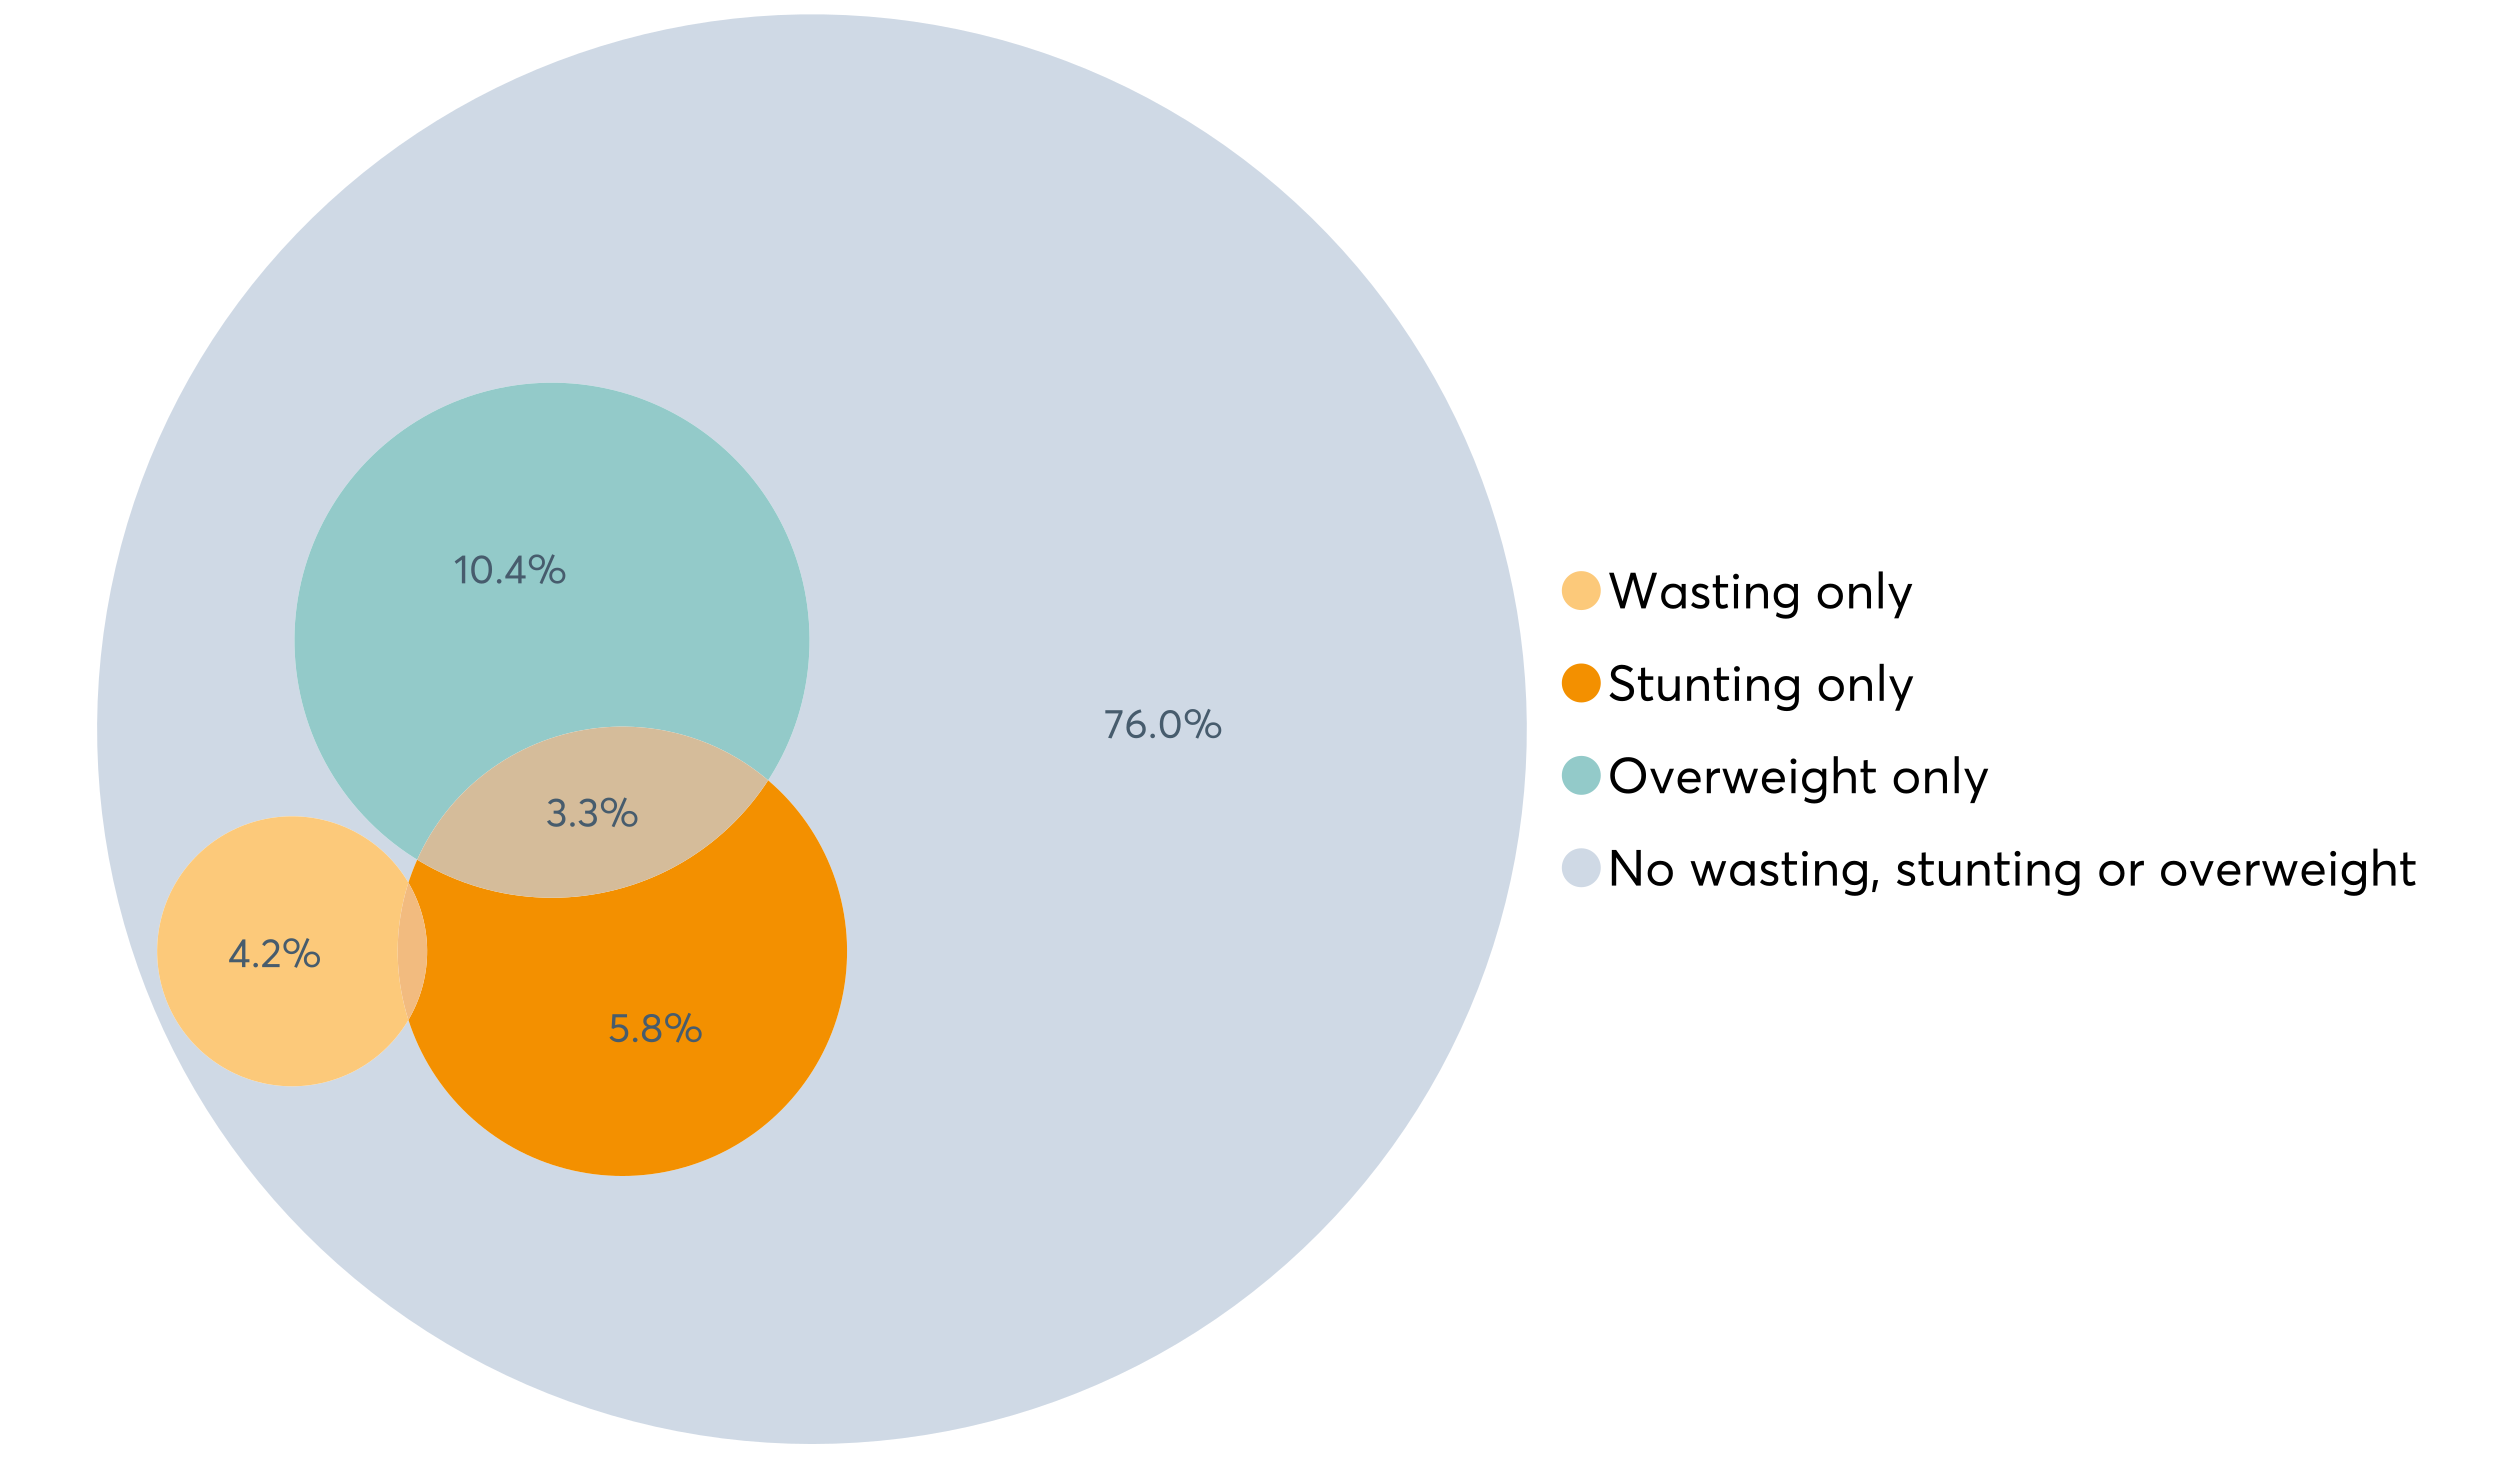 <?xml version="1.0" encoding="UTF-8"?>
<svg xmlns="http://www.w3.org/2000/svg" xmlns:xlink="http://www.w3.org/1999/xlink" width="1234.286pt" height="720pt" viewBox="0 0 1234.286 720" version="1.1">
<defs>
<g>
<symbol overflow="visible" id="glyph0-0">
<path style="stroke:none;" d=""/>
</symbol>
<symbol overflow="visible" id="glyph0-1">
<path style="stroke:none;" d="M 22.234 -17.609 L 24.547 -17.609 L 18.906 0 L 16.828 0 L 12.75 -14.438 L 12.734 -14.438 L 8.578 0 L 6.5 0 L 0.875 -17.609 L 3.172 -17.609 L 7.516 -3.547 L 7.562 -3.547 L 11.531 -17.609 L 13.891 -17.609 L 17.859 -3.5 L 17.891 -3.5 Z M 22.234 -17.609 "/>
</symbol>
<symbol overflow="visible" id="glyph0-2">
<path style="stroke:none;" d="M 11.297 -12.078 L 13.297 -12.078 L 13.297 0 L 11.359 0 L 11.359 -1.906 L 11.344 -1.906 C 10.312 -0.531 8.906 0.156 7.125 0.156 C 5.414 0.156 4 -0.406 2.875 -1.531 C 1.75 -2.656 1.188 -4.129 1.188 -5.953 C 1.188 -7.742 1.742 -9.238 2.859 -10.438 C 3.984 -11.633 5.395 -12.234 7.094 -12.234 C 8.812 -12.234 10.203 -11.578 11.266 -10.266 L 11.297 -10.266 Z M 7.297 -1.688 C 8.422 -1.688 9.379 -2.086 10.172 -2.891 C 10.961 -3.691 11.359 -4.711 11.359 -5.953 C 11.359 -7.191 10.973 -8.238 10.203 -9.094 C 9.441 -9.945 8.477 -10.375 7.312 -10.375 C 6.156 -10.375 5.18 -9.961 4.391 -9.141 C 3.609 -8.328 3.219 -7.266 3.219 -5.953 C 3.219 -4.711 3.594 -3.691 4.344 -2.891 C 5.102 -2.086 6.086 -1.688 7.297 -1.688 Z M 7.297 -1.688 "/>
</symbol>
<symbol overflow="visible" id="glyph0-3">
<path style="stroke:none;" d="M 5.609 0.156 C 3.734 0.156 2.156 -0.426 0.875 -1.594 L 1.906 -3.094 C 2.945 -2.133 4.18 -1.656 5.609 -1.656 C 6.305 -1.656 6.859 -1.812 7.266 -2.125 C 7.68 -2.445 7.891 -2.832 7.891 -3.281 C 7.891 -3.738 7.688 -4.086 7.281 -4.328 C 6.875 -4.566 6.164 -4.859 5.156 -5.203 C 5.094 -5.223 5.047 -5.242 5.016 -5.266 C 3.836 -5.672 2.938 -6.141 2.312 -6.672 C 1.695 -7.203 1.391 -7.973 1.391 -8.984 C 1.391 -9.91 1.766 -10.68 2.516 -11.297 C 3.266 -11.922 4.223 -12.234 5.391 -12.234 C 6.922 -12.234 8.301 -11.738 9.531 -10.75 L 8.484 -9.156 C 7.523 -9.977 6.457 -10.391 5.281 -10.391 C 4.801 -10.391 4.367 -10.258 3.984 -10 C 3.609 -9.738 3.422 -9.398 3.422 -8.984 C 3.422 -8.555 3.609 -8.207 3.984 -7.938 C 4.359 -7.676 4.93 -7.395 5.703 -7.094 C 5.836 -7.039 6.082 -6.945 6.438 -6.812 C 6.789 -6.688 7.023 -6.598 7.141 -6.547 C 7.254 -6.492 7.453 -6.406 7.734 -6.281 C 8.016 -6.164 8.207 -6.078 8.312 -6.016 C 8.414 -5.961 8.566 -5.867 8.766 -5.734 C 8.973 -5.598 9.113 -5.477 9.188 -5.375 C 9.258 -5.281 9.359 -5.148 9.484 -4.984 C 9.609 -4.816 9.695 -4.656 9.75 -4.5 C 9.801 -4.344 9.844 -4.16 9.875 -3.953 C 9.906 -3.742 9.922 -3.523 9.922 -3.297 C 9.922 -2.305 9.547 -1.484 8.797 -0.828 C 8.055 -0.172 6.992 0.156 5.609 0.156 Z M 5.609 0.156 "/>
</symbol>
<symbol overflow="visible" id="glyph0-4">
<path style="stroke:none;" d="M 5.328 0.156 C 3.234 0.156 2.188 -1.094 2.188 -3.594 L 2.188 -10.344 L 0.641 -10.344 L 0.641 -12.078 L 2.188 -12.078 L 2.188 -16.203 L 4.188 -16.422 L 4.188 -12.078 L 8.219 -12.078 L 8.219 -10.344 L 4.188 -10.344 L 4.188 -3.891 C 4.188 -3.148 4.297 -2.602 4.516 -2.25 C 4.742 -1.906 5.133 -1.734 5.688 -1.734 C 6.312 -1.734 6.988 -1.941 7.719 -2.359 L 8.266 -0.594 C 7.367 -0.094 6.391 0.156 5.328 0.156 Z M 5.328 0.156 "/>
</symbol>
<symbol overflow="visible" id="glyph0-5">
<path style="stroke:none;" d="M 3.094 -14.312 C 2.688 -14.312 2.344 -14.445 2.062 -14.719 C 1.789 -15 1.656 -15.336 1.656 -15.734 C 1.656 -16.129 1.789 -16.461 2.062 -16.734 C 2.344 -17.004 2.688 -17.141 3.094 -17.141 C 3.5 -17.141 3.844 -17 4.125 -16.719 C 4.406 -16.438 4.547 -16.109 4.547 -15.734 C 4.547 -15.336 4.406 -15 4.125 -14.719 C 3.844 -14.445 3.5 -14.312 3.094 -14.312 Z M 2.078 0 L 2.078 -12.078 L 4.094 -12.078 L 4.094 0 Z M 2.078 0 "/>
</symbol>
<symbol overflow="visible" id="glyph0-6">
<path style="stroke:none;" d="M 8.344 -12.234 C 9.676 -12.234 10.727 -11.805 11.5 -10.953 C 12.281 -10.098 12.672 -8.836 12.672 -7.172 L 12.672 0 L 10.672 0 L 10.672 -6.594 C 10.672 -9.113 9.688 -10.375 7.719 -10.375 C 6.562 -10.375 5.641 -9.988 4.953 -9.219 C 4.266 -8.445 3.922 -7.383 3.922 -6.031 L 3.922 0 L 1.906 0 L 1.906 -12.078 L 3.922 -12.078 L 3.922 -9.969 L 3.938 -9.969 C 5 -11.477 6.469 -12.234 8.344 -12.234 Z M 8.344 -12.234 "/>
</symbol>
<symbol overflow="visible" id="glyph0-7">
<path style="stroke:none;" d="M 11.094 -12.078 L 13.078 -12.078 L 13.078 -0.922 C 13.078 0.93 12.594 2.391 11.625 3.453 C 10.656 4.523 9.16 5.062 7.141 5.062 C 5.328 5.062 3.691 4.625 2.234 3.75 L 2.703 1.891 C 4.211 2.734 5.66 3.156 7.047 3.156 C 8.348 3.156 9.348 2.816 10.047 2.141 C 10.754 1.473 11.109 0.629 11.109 -0.391 L 11.109 -2.078 L 11.062 -2.078 C 10.051 -0.836 8.688 -0.219 6.969 -0.219 C 5.312 -0.219 3.922 -0.77 2.797 -1.875 C 1.672 -2.988 1.109 -4.43 1.109 -6.203 C 1.109 -7.922 1.66 -9.352 2.766 -10.5 C 3.867 -11.656 5.238 -12.234 6.875 -12.234 C 8.57 -12.234 9.961 -11.617 11.047 -10.391 L 11.094 -10.391 Z M 7.125 -2.109 C 8.332 -2.109 9.305 -2.5 10.047 -3.281 C 10.797 -4.07 11.172 -5.078 11.172 -6.297 C 11.172 -7.492 10.785 -8.469 10.016 -9.219 C 9.242 -9.969 8.281 -10.344 7.125 -10.344 C 5.977 -10.344 5.031 -9.957 4.281 -9.188 C 3.539 -8.426 3.172 -7.457 3.172 -6.281 C 3.172 -5.02 3.551 -4.008 4.312 -3.25 C 5.07 -2.488 6.008 -2.109 7.125 -2.109 Z M 7.125 -2.109 "/>
</symbol>
<symbol overflow="visible" id="glyph0-8">
<path style="stroke:none;" d=""/>
</symbol>
<symbol overflow="visible" id="glyph0-9">
<path style="stroke:none;" d="M 7.422 0.156 C 5.566 0.156 4.062 -0.43 2.906 -1.609 C 1.75 -2.785 1.172 -4.258 1.172 -6.031 C 1.172 -7.801 1.75 -9.273 2.906 -10.453 C 4.062 -11.641 5.566 -12.234 7.422 -12.234 C 9.203 -12.234 10.68 -11.656 11.859 -10.5 C 13.035 -9.344 13.625 -7.852 13.625 -6.031 C 13.625 -4.207 13.035 -2.719 11.859 -1.562 C 10.68 -0.414 9.203 0.156 7.422 0.156 Z M 7.422 -1.688 C 8.598 -1.688 9.586 -2.094 10.391 -2.906 C 11.191 -3.727 11.594 -4.77 11.594 -6.031 C 11.594 -7.301 11.191 -8.344 10.391 -9.156 C 9.598 -9.969 8.609 -10.375 7.422 -10.375 C 6.18 -10.375 5.164 -9.953 4.375 -9.109 C 3.594 -8.273 3.203 -7.242 3.203 -6.016 C 3.203 -4.797 3.594 -3.77 4.375 -2.938 C 5.164 -2.102 6.18 -1.688 7.422 -1.688 Z M 7.422 -1.688 "/>
</symbol>
<symbol overflow="visible" id="glyph0-10">
<path style="stroke:none;" d="M 2.078 0 L 2.078 -18.266 L 4.094 -18.266 L 4.094 0 Z M 2.078 0 "/>
</symbol>
<symbol overflow="visible" id="glyph0-11">
<path style="stroke:none;" d="M 10.344 -12.078 L 12.484 -12.078 L 5.656 4.906 L 3.516 4.906 L 5.688 -0.5 L 0.578 -12.078 L 2.734 -12.078 L 6.656 -2.875 L 6.703 -2.875 Z M 10.344 -12.078 "/>
</symbol>
<symbol overflow="visible" id="glyph0-12">
<path style="stroke:none;" d="M 7.344 0.156 C 4.875 0.156 2.789 -0.754 1.094 -2.578 L 2.484 -4.219 C 3.098 -3.457 3.844 -2.879 4.719 -2.484 C 5.594 -2.086 6.477 -1.891 7.375 -1.891 C 8.457 -1.891 9.328 -2.129 9.984 -2.609 C 10.641 -3.086 10.969 -3.75 10.969 -4.594 C 10.969 -5.051 10.891 -5.445 10.734 -5.781 C 10.578 -6.113 10.305 -6.406 9.922 -6.656 C 9.547 -6.914 9.176 -7.125 8.812 -7.281 C 8.457 -7.438 7.953 -7.641 7.297 -7.891 C 7.18 -7.941 7.086 -7.973 7.016 -7.984 C 6.367 -8.223 5.844 -8.426 5.438 -8.594 C 5.039 -8.77 4.582 -9.016 4.062 -9.328 C 3.539 -9.641 3.133 -9.957 2.844 -10.281 C 2.551 -10.602 2.297 -11.008 2.078 -11.5 C 1.867 -11.988 1.766 -12.531 1.766 -13.125 C 1.766 -14.438 2.285 -15.535 3.328 -16.422 C 4.367 -17.316 5.641 -17.773 7.141 -17.797 C 9.129 -17.797 10.992 -17.109 12.734 -15.734 L 11.406 -14.047 C 10.039 -15.203 8.617 -15.781 7.141 -15.781 C 6.285 -15.781 5.551 -15.551 4.938 -15.094 C 4.32 -14.645 4.016 -14.02 4.016 -13.219 C 4.016 -12.895 4.082 -12.594 4.219 -12.312 C 4.352 -12.039 4.5 -11.816 4.656 -11.641 C 4.82 -11.473 5.113 -11.281 5.531 -11.062 C 5.945 -10.852 6.273 -10.691 6.516 -10.578 C 6.754 -10.473 7.172 -10.305 7.766 -10.078 C 9.586 -9.379 10.785 -8.832 11.359 -8.438 C 12.598 -7.594 13.219 -6.383 13.219 -4.812 C 13.219 -3.258 12.645 -2.039 11.5 -1.156 C 10.352 -0.281 8.969 0.156 7.344 0.156 Z M 7.344 0.156 "/>
</symbol>
<symbol overflow="visible" id="glyph0-13">
<path style="stroke:none;" d="M 10.203 -12.078 L 12.203 -12.078 L 12.203 0 L 10.203 0 L 10.203 -2.016 L 10.172 -2.016 C 9.16 -0.566 7.836 0.156 6.203 0.156 C 4.766 0.156 3.645 -0.258 2.844 -1.094 C 2.051 -1.938 1.656 -3.203 1.656 -4.891 L 1.656 -12.078 L 3.672 -12.078 L 3.672 -5.453 C 3.672 -4.117 3.914 -3.156 4.406 -2.562 C 4.895 -1.977 5.633 -1.688 6.625 -1.688 C 7.613 -1.688 8.457 -2.094 9.156 -2.906 C 9.852 -3.727 10.203 -4.836 10.203 -6.234 Z M 10.203 -12.078 "/>
</symbol>
<symbol overflow="visible" id="glyph0-14">
<path style="stroke:none;" d="M 10.328 0.156 C 7.711 0.156 5.582 -0.691 3.938 -2.391 C 2.289 -4.086 1.469 -6.223 1.469 -8.797 C 1.469 -11.379 2.289 -13.523 3.938 -15.234 C 5.582 -16.941 7.711 -17.797 10.328 -17.797 C 12.836 -17.797 14.926 -16.961 16.594 -15.297 C 18.27 -13.629 19.109 -11.469 19.109 -8.812 C 19.109 -6.164 18.27 -4.008 16.594 -2.344 C 14.926 -0.676 12.836 0.156 10.328 0.156 Z M 10.328 -1.906 C 12.172 -1.906 13.719 -2.555 14.969 -3.859 C 16.219 -5.16 16.844 -6.812 16.844 -8.812 C 16.844 -10.82 16.219 -12.477 14.969 -13.781 C 13.719 -15.082 12.172 -15.734 10.328 -15.734 C 8.391 -15.734 6.801 -15.066 5.562 -13.734 C 4.32 -12.398 3.703 -10.754 3.703 -8.797 C 3.703 -6.848 4.32 -5.211 5.562 -3.891 C 6.801 -2.566 8.391 -1.906 10.328 -1.906 Z M 10.328 -1.906 "/>
</symbol>
<symbol overflow="visible" id="glyph0-15">
<path style="stroke:none;" d="M 10.203 -12.078 L 12.375 -12.078 L 7.469 0 L 5.531 0 L 0.594 -12.078 L 2.75 -12.078 L 6.469 -2.562 L 6.547 -2.562 Z M 10.203 -12.078 "/>
</symbol>
<symbol overflow="visible" id="glyph0-16">
<path style="stroke:none;" d="M 12.562 -6.234 C 12.562 -6.098 12.551 -5.922 12.531 -5.703 L 12.5 -5.406 L 3.203 -5.406 C 3.336 -4.281 3.77 -3.379 4.5 -2.703 C 5.238 -2.023 6.156 -1.688 7.25 -1.688 C 8.656 -1.688 9.785 -2.234 10.641 -3.328 L 12.062 -2.109 C 10.883 -0.598 9.254 0.156 7.172 0.156 C 5.43 0.156 3.992 -0.414 2.859 -1.562 C 1.734 -2.719 1.172 -4.207 1.172 -6.031 C 1.172 -7.832 1.719 -9.316 2.812 -10.484 C 3.914 -11.648 5.297 -12.234 6.953 -12.234 C 8.617 -12.234 9.969 -11.672 11 -10.547 C 12.039 -9.422 12.562 -7.984 12.562 -6.234 Z M 9.406 -9.469 C 8.789 -10.07 8.004 -10.375 7.047 -10.375 C 6.086 -10.375 5.266 -10.078 4.578 -9.484 C 3.891 -8.898 3.457 -8.098 3.281 -7.078 L 10.562 -7.078 C 10.406 -8.078 10.02 -8.875 9.406 -9.469 Z M 9.406 -9.469 "/>
</symbol>
<symbol overflow="visible" id="glyph0-17">
<path style="stroke:none;" d="M 7.891 -12.234 C 8.141 -12.234 8.305 -12.223 8.391 -12.203 L 8.391 -9.969 C 8.023 -10.008 7.758 -10.031 7.594 -10.031 C 6.469 -10.031 5.57 -9.641 4.906 -8.859 C 4.25 -8.078 3.922 -7.066 3.922 -5.828 L 3.922 0 L 1.906 0 L 1.906 -12.078 L 3.922 -12.078 L 3.922 -9.953 L 3.938 -9.953 C 4.883 -11.473 6.203 -12.234 7.891 -12.234 Z M 7.891 -12.234 "/>
</symbol>
<symbol overflow="visible" id="glyph0-18">
<path style="stroke:none;" d="M 16.297 -12.078 L 18.344 -12.078 L 14.141 0 L 12.25 0 L 9.531 -8.812 L 9.5 -8.812 L 6.75 0 L 4.906 0 L 0.719 -12.078 L 2.75 -12.078 L 5.828 -3.047 L 5.875 -3.047 L 8.641 -12.078 L 10.375 -12.078 L 13.172 -3.047 L 13.219 -3.047 Z M 16.297 -12.078 "/>
</symbol>
<symbol overflow="visible" id="glyph0-19">
<path style="stroke:none;" d="M 8.406 -12.234 C 9.781 -12.234 10.852 -11.816 11.625 -10.984 C 12.406 -10.16 12.797 -8.914 12.797 -7.25 L 12.797 0 L 10.797 0 L 10.797 -6.672 C 10.797 -9.141 9.812 -10.375 7.844 -10.375 C 6.633 -10.375 5.676 -9.992 4.969 -9.234 C 4.27 -8.473 3.922 -7.422 3.922 -6.078 L 3.922 0 L 1.906 0 L 1.906 -18.266 L 3.922 -18.266 L 3.922 -10.094 L 3.969 -10.094 C 4.977 -11.52 6.457 -12.234 8.406 -12.234 Z M 8.406 -12.234 "/>
</symbol>
<symbol overflow="visible" id="glyph0-20">
<path style="stroke:none;" d="M 14.359 -17.609 L 16.531 -17.609 L 16.531 0 L 14.312 0 L 4.438 -13.891 L 4.391 -13.891 L 4.391 0 L 2.234 0 L 2.234 -17.609 L 4.359 -17.609 L 14.312 -3.578 L 14.359 -3.578 Z M 14.359 -17.609 "/>
</symbol>
<symbol overflow="visible" id="glyph0-21">
<path style="stroke:none;" d="M 0.797 3.219 L 1.594 -2.734 L 3.797 -2.734 L 2.281 3.219 Z M 0.797 3.219 "/>
</symbol>
<symbol overflow="visible" id="glyph1-0">
<path style="stroke:none;" d=""/>
</symbol>
<symbol overflow="visible" id="glyph1-1">
<path style="stroke:none;" d="M 7.344 -7.094 C 8.07 -6.812 8.641 -6.375 9.047 -5.781 C 9.461 -5.188 9.672 -4.484 9.672 -3.672 C 9.672 -2.555 9.25 -1.645 8.406 -0.938 C 7.57 -0.227 6.52 0.125 5.25 0.125 C 4.113 0.125 3.133 -0.117 2.312 -0.609 C 1.5 -1.109 0.914 -1.77 0.562 -2.594 L 2.016 -3.266 C 2.555 -2.055 3.598 -1.453 5.141 -1.453 C 5.941 -1.453 6.613 -1.68 7.156 -2.141 C 7.695 -2.598 7.969 -3.191 7.969 -3.922 C 7.969 -4.617 7.707 -5.195 7.188 -5.656 C 6.676 -6.125 5.938 -6.359 4.969 -6.359 L 3.828 -6.359 L 3.828 -7.828 L 5.156 -7.828 C 5.988 -7.828 6.609 -8.035 7.016 -8.453 C 7.43 -8.867 7.641 -9.391 7.641 -10.016 C 7.641 -10.672 7.391 -11.203 6.891 -11.609 C 6.398 -12.023 5.789 -12.234 5.062 -12.234 C 3.883 -12.234 2.992 -11.789 2.391 -10.906 L 1.031 -11.641 C 1.406 -12.305 1.941 -12.832 2.641 -13.219 C 3.336 -13.613 4.16 -13.812 5.109 -13.812 C 6.316 -13.812 7.316 -13.488 8.109 -12.844 C 8.91 -12.195 9.312 -11.328 9.312 -10.234 C 9.312 -9.555 9.141 -8.941 8.797 -8.391 C 8.453 -7.836 7.969 -7.414 7.344 -7.125 Z M 7.344 -7.094 "/>
</symbol>
<symbol overflow="visible" id="glyph1-2">
<path style="stroke:none;" d="M 2.406 0.125 C 2.07 0.125 1.797 0.016 1.578 -0.203 C 1.359 -0.422 1.25 -0.688 1.25 -1 C 1.25 -1.312 1.359 -1.578 1.578 -1.797 C 1.797 -2.023 2.07 -2.141 2.406 -2.141 C 2.719 -2.141 2.984 -2.023 3.203 -1.797 C 3.43 -1.578 3.547 -1.312 3.547 -1 C 3.547 -0.688 3.43 -0.422 3.203 -0.203 C 2.984 0.016 2.719 0.125 2.406 0.125 Z M 2.406 0.125 "/>
</symbol>
<symbol overflow="visible" id="glyph1-3">
<path style="stroke:none;" d="M 7.531 0.344 L 6.219 -0.219 L 12.422 -14.391 L 13.734 -13.812 Z M 4.859 -6.438 C 3.742 -6.438 2.801 -6.801 2.031 -7.531 C 1.27 -8.27 0.891 -9.223 0.891 -10.391 C 0.891 -11.473 1.258 -12.391 2 -13.141 C 2.738 -13.898 3.691 -14.281 4.859 -14.281 C 5.984 -14.281 6.93 -13.922 7.703 -13.203 C 8.473 -12.484 8.859 -11.547 8.859 -10.391 C 8.859 -9.285 8.484 -8.348 7.734 -7.578 C 6.992 -6.816 6.035 -6.438 4.859 -6.438 Z M 4.891 -7.719 C 5.641 -7.719 6.254 -7.973 6.734 -8.484 C 7.211 -8.992 7.453 -9.625 7.453 -10.375 C 7.453 -11.145 7.203 -11.77 6.703 -12.25 C 6.211 -12.738 5.609 -12.984 4.891 -12.984 C 4.129 -12.984 3.508 -12.734 3.031 -12.234 C 2.551 -11.734 2.312 -11.113 2.312 -10.375 C 2.312 -9.582 2.555 -8.941 3.047 -8.453 C 3.535 -7.961 4.148 -7.719 4.891 -7.719 Z M 14.969 0.125 C 13.852 0.125 12.91 -0.238 12.141 -0.969 C 11.379 -1.707 11 -2.656 11 -3.812 C 11 -4.895 11.367 -5.816 12.109 -6.578 C 12.859 -7.336 13.812 -7.719 14.969 -7.719 C 16.082 -7.719 17.023 -7.348 17.797 -6.609 C 18.566 -5.879 18.953 -4.945 18.953 -3.812 C 18.953 -2.707 18.582 -1.773 17.844 -1.016 C 17.113 -0.254 16.156 0.125 14.969 0.125 Z M 14.969 -1.156 C 15.738 -1.156 16.363 -1.406 16.844 -1.906 C 17.32 -2.414 17.562 -3.039 17.562 -3.781 C 17.562 -4.57 17.312 -5.207 16.812 -5.688 C 16.312 -6.176 15.695 -6.422 14.969 -6.422 C 14.219 -6.422 13.602 -6.164 13.125 -5.656 C 12.656 -5.156 12.422 -4.531 12.422 -3.781 C 12.422 -3.008 12.664 -2.379 13.156 -1.891 C 13.645 -1.398 14.25 -1.156 14.969 -1.156 Z M 14.969 -1.156 "/>
</symbol>
<symbol overflow="visible" id="glyph1-4">
<path style="stroke:none;" d="M 0.531 -13.703 L 9.016 -13.703 L 9.016 -12.516 L 3.594 0.234 L 1.906 -0.094 L 7.156 -12.141 L 0.531 -12.141 Z M 0.531 -13.703 "/>
</symbol>
<symbol overflow="visible" id="glyph1-5">
<path style="stroke:none;" d="M 6.375 -8.641 C 7.625 -8.641 8.645 -8.25 9.438 -7.469 C 10.238 -6.688 10.641 -5.625 10.641 -4.281 C 10.641 -3.02 10.191 -1.969 9.297 -1.125 C 8.398 -0.289 7.273 0.125 5.922 0.125 C 4.535 0.125 3.383 -0.363 2.469 -1.344 C 1.551 -2.332 1.094 -3.602 1.094 -5.156 C 1.094 -7.531 1.773 -9.535 3.141 -11.172 C 4.516 -12.805 6.156 -13.785 8.062 -14.109 L 8.547 -12.688 C 7.223 -12.375 6.062 -11.77 5.062 -10.875 C 4.062 -9.988 3.379 -8.836 3.016 -7.422 L 3.031 -7.422 C 3.914 -8.234 5.031 -8.641 6.375 -8.641 Z M 5.906 -1.453 C 6.801 -1.453 7.535 -1.727 8.109 -2.281 C 8.68 -2.832 8.969 -3.508 8.969 -4.312 C 8.969 -5.145 8.695 -5.812 8.156 -6.312 C 7.625 -6.82 6.906 -7.078 6 -7.078 C 5.281 -7.078 4.641 -6.895 4.078 -6.531 C 3.516 -6.176 3.066 -5.734 2.734 -5.203 L 2.734 -5.062 C 2.734 -3.988 3.023 -3.117 3.609 -2.453 C 4.203 -1.785 4.969 -1.453 5.906 -1.453 Z M 5.906 -1.453 "/>
</symbol>
<symbol overflow="visible" id="glyph1-6">
<path style="stroke:none;" d="M 6.266 0.125 C 4.734 0.125 3.488 -0.488 2.531 -1.719 C 1.582 -2.945 1.109 -4.656 1.109 -6.844 C 1.109 -8.914 1.566 -10.594 2.484 -11.875 C 3.41 -13.164 4.672 -13.812 6.266 -13.812 C 7.785 -13.812 9.02 -13.195 9.969 -11.969 C 10.926 -10.738 11.406 -9.031 11.406 -6.844 C 11.406 -4.77 10.945 -3.086 10.031 -1.797 C 9.125 -0.516 7.867 0.125 6.266 0.125 Z M 6.266 -1.438 C 7.348 -1.438 8.191 -1.922 8.797 -2.891 C 9.398 -3.859 9.703 -5.176 9.703 -6.844 C 9.703 -8.551 9.383 -9.879 8.75 -10.828 C 8.125 -11.785 7.297 -12.266 6.266 -12.266 C 5.18 -12.266 4.332 -11.773 3.719 -10.797 C 3.113 -9.816 2.812 -8.5 2.812 -6.844 C 2.812 -5.133 3.125 -3.805 3.75 -2.859 C 4.383 -1.91 5.223 -1.438 6.266 -1.438 Z M 6.266 -1.438 "/>
</symbol>
<symbol overflow="visible" id="glyph1-7">
<path style="stroke:none;" d="M 6.984 0 L 6.984 -2.406 L 0.625 -2.406 L 0.625 -3.609 L 7.234 -13.703 L 8.656 -13.703 L 8.656 -3.922 L 10.641 -3.922 L 10.641 -2.406 L 8.656 -2.406 L 8.656 0 Z M 2.625 -3.891 L 7.016 -3.891 L 7.016 -10.641 Z M 2.625 -3.891 "/>
</symbol>
<symbol overflow="visible" id="glyph1-8">
<path style="stroke:none;" d="M 3.328 -1.531 L 9.406 -1.531 L 9.406 0 L 0.797 0 L 0.781 -1.156 L 5.469 -5.938 C 6.156 -6.656 6.676 -7.289 7.031 -7.844 C 7.383 -8.406 7.562 -8.992 7.562 -9.609 C 7.562 -10.367 7.32 -10.992 6.844 -11.484 C 6.363 -11.984 5.742 -12.234 4.984 -12.234 C 3.672 -12.234 2.688 -11.613 2.031 -10.375 L 0.797 -11.219 C 1.672 -12.945 3.098 -13.812 5.078 -13.812 C 6.223 -13.812 7.203 -13.445 8.016 -12.719 C 8.828 -11.988 9.234 -11.016 9.234 -9.797 C 9.234 -9.004 9.051 -8.25 8.688 -7.531 C 8.332 -6.812 7.734 -6.031 6.891 -5.188 L 3.328 -1.578 Z M 3.328 -1.531 "/>
</symbol>
<symbol overflow="visible" id="glyph1-9">
<path style="stroke:none;" d="M 5.688 -8.688 C 6.945 -8.688 8 -8.289 8.844 -7.5 C 9.688 -6.707 10.109 -5.648 10.109 -4.328 C 10.109 -3.023 9.648 -1.953 8.734 -1.109 C 7.816 -0.273 6.688 0.141 5.344 0.141 C 4.395 0.141 3.52 -0.062 2.719 -0.469 C 1.914 -0.875 1.273 -1.438 0.797 -2.156 L 2.047 -3.109 C 2.367 -2.586 2.805 -2.176 3.359 -1.875 C 3.91 -1.582 4.531 -1.438 5.219 -1.438 C 6.113 -1.438 6.867 -1.711 7.484 -2.266 C 8.098 -2.816 8.406 -3.508 8.406 -4.344 C 8.406 -5.238 8.098 -5.941 7.484 -6.453 C 6.867 -6.961 6.125 -7.219 5.25 -7.219 C 4.207 -7.219 3.398 -6.961 2.828 -6.453 L 1.859 -6.766 L 2.25 -13.703 L 9.484 -13.703 L 9.484 -12.141 L 3.828 -12.141 L 3.609 -8.297 C 4.367 -8.555 5.062 -8.688 5.688 -8.688 Z M 5.688 -8.688 "/>
</symbol>
<symbol overflow="visible" id="glyph1-10">
<path style="stroke:none;" d="M 7.938 -7.422 C 8.719 -7.16 9.348 -6.711 9.828 -6.078 C 10.305 -5.441 10.547 -4.672 10.547 -3.766 C 10.547 -2.609 10.086 -1.672 9.172 -0.953 C 8.254 -0.234 7.102 0.125 5.719 0.125 C 4.32 0.125 3.172 -0.242 2.266 -0.984 C 1.367 -1.723 0.922 -2.648 0.922 -3.766 C 0.922 -4.672 1.16 -5.441 1.641 -6.078 C 2.117 -6.711 2.742 -7.16 3.516 -7.422 L 3.516 -7.438 C 3.004 -7.594 2.555 -7.938 2.172 -8.469 C 1.785 -9 1.594 -9.617 1.594 -10.328 C 1.594 -11.398 1.977 -12.25 2.75 -12.875 C 3.52 -13.5 4.508 -13.812 5.719 -13.812 C 6.957 -13.812 7.957 -13.492 8.719 -12.859 C 9.488 -12.223 9.875 -11.379 9.875 -10.328 C 9.875 -9.641 9.676 -9.023 9.281 -8.484 C 8.883 -7.941 8.438 -7.594 7.938 -7.438 Z M 5.719 -12.328 C 4.977 -12.328 4.375 -12.117 3.906 -11.703 C 3.438 -11.285 3.203 -10.785 3.203 -10.203 C 3.203 -9.578 3.438 -9.078 3.906 -8.703 C 4.375 -8.328 4.977 -8.141 5.719 -8.141 C 6.477 -8.141 7.094 -8.328 7.562 -8.703 C 8.039 -9.078 8.281 -9.578 8.281 -10.203 C 8.281 -10.816 8.035 -11.32 7.547 -11.719 C 7.055 -12.125 6.445 -12.328 5.719 -12.328 Z M 5.719 -1.391 C 6.633 -1.391 7.379 -1.641 7.953 -2.141 C 8.523 -2.641 8.812 -3.242 8.812 -3.953 C 8.812 -4.734 8.523 -5.363 7.953 -5.844 C 7.379 -6.332 6.633 -6.578 5.719 -6.578 C 4.789 -6.578 4.039 -6.332 3.469 -5.844 C 2.895 -5.363 2.609 -4.734 2.609 -3.953 C 2.609 -3.211 2.906 -2.598 3.5 -2.109 C 4.102 -1.629 4.844 -1.391 5.719 -1.391 Z M 5.719 -1.391 "/>
</symbol>
<symbol overflow="visible" id="glyph1-11">
<path style="stroke:none;" d="M 3.984 0 L 3.984 -11.656 L 1.25 -9.609 L 0.422 -10.859 L 4.266 -13.703 L 5.656 -13.703 L 5.656 0 Z M 3.984 0 "/>
</symbol>
</g>
</defs>
<g id="surface5118">
<path style=" stroke:none;fill-rule:nonzero;fill:rgb(98.824%,78.824%,47.843%);fill-opacity:1;" d="M 790.324 291.582 C 790.324 296.891 786.02 301.195 780.711 301.195 C 775.398 301.195 771.094 296.891 771.094 291.582 C 771.094 286.273 775.398 281.969 780.711 281.969 C 786.02 281.969 790.324 286.273 790.324 291.582 "/>
<g style="fill:rgb(0%,0%,0%);fill-opacity:1;">
  <use xlink:href="#glyph0-1" x="793.543" y="300.387"/>
  <use xlink:href="#glyph0-2" x="818.944" y="300.387"/>
  <use xlink:href="#glyph0-3" x="834.026" y="300.387"/>
  <use xlink:href="#glyph0-4" x="844.965" y="300.387"/>
  <use xlink:href="#glyph0-5" x="853.994" y="300.387"/>
  <use xlink:href="#glyph0-6" x="860.195" y="300.387"/>
  <use xlink:href="#glyph0-7" x="874.583" y="300.387"/>
  <use xlink:href="#glyph0-8" x="889.441" y="300.387"/>
  <use xlink:href="#glyph0-9" x="896.263" y="300.387"/>
  <use xlink:href="#glyph0-6" x="911.072" y="300.387"/>
  <use xlink:href="#glyph0-10" x="925.459" y="300.387"/>
  <use xlink:href="#glyph0-11" x="931.66" y="300.387"/>
</g>
<path style=" stroke:none;fill-rule:nonzero;fill:rgb(95.294%,56.471%,0%);fill-opacity:1;" d="M 790.324 337.195 C 790.324 342.504 786.02 346.809 780.711 346.809 C 775.398 346.809 771.094 342.504 771.094 337.195 C 771.094 331.883 775.398 327.578 780.711 327.578 C 786.02 327.578 790.324 331.883 790.324 337.195 "/>
<g style="fill:rgb(0%,0%,0%);fill-opacity:1;">
  <use xlink:href="#glyph0-12" x="793.543" y="346"/>
  <use xlink:href="#glyph0-4" x="808.029" y="346"/>
  <use xlink:href="#glyph0-13" x="817.059" y="346"/>
  <use xlink:href="#glyph0-6" x="831.049" y="346"/>
  <use xlink:href="#glyph0-4" x="845.436" y="346"/>
  <use xlink:href="#glyph0-5" x="854.465" y="346"/>
  <use xlink:href="#glyph0-6" x="860.667" y="346"/>
  <use xlink:href="#glyph0-7" x="875.054" y="346"/>
  <use xlink:href="#glyph0-8" x="889.913" y="346"/>
  <use xlink:href="#glyph0-9" x="896.734" y="346"/>
  <use xlink:href="#glyph0-6" x="911.543" y="346"/>
  <use xlink:href="#glyph0-10" x="925.93" y="346"/>
  <use xlink:href="#glyph0-11" x="932.132" y="346"/>
</g>
<path style=" stroke:none;fill-rule:nonzero;fill:rgb(57.647%,79.216%,78.824%);fill-opacity:1;" d="M 790.324 382.805 C 790.324 388.117 786.02 392.422 780.711 392.422 C 775.398 392.422 771.094 388.117 771.094 382.805 C 771.094 377.496 775.398 373.191 780.711 373.191 C 786.02 373.191 790.324 377.496 790.324 382.805 "/>
<g style="fill:rgb(0%,0%,0%);fill-opacity:1;">
  <use xlink:href="#glyph0-14" x="793.543" y="391.613"/>
  <use xlink:href="#glyph0-15" x="814.107" y="391.613"/>
  <use xlink:href="#glyph0-16" x="827.08" y="391.613"/>
  <use xlink:href="#glyph0-17" x="840.773" y="391.613"/>
  <use xlink:href="#glyph0-18" x="849.628" y="391.613"/>
  <use xlink:href="#glyph0-16" x="868.679" y="391.613"/>
  <use xlink:href="#glyph0-5" x="882.372" y="391.613"/>
  <use xlink:href="#glyph0-7" x="888.573" y="391.613"/>
  <use xlink:href="#glyph0-19" x="903.432" y="391.613"/>
  <use xlink:href="#glyph0-4" x="917.918" y="391.613"/>
  <use xlink:href="#glyph0-8" x="926.947" y="391.613"/>
  <use xlink:href="#glyph0-9" x="933.769" y="391.613"/>
  <use xlink:href="#glyph0-6" x="948.578" y="391.613"/>
  <use xlink:href="#glyph0-10" x="962.965" y="391.613"/>
  <use xlink:href="#glyph0-11" x="969.166" y="391.613"/>
</g>
<path style=" stroke:none;fill-rule:nonzero;fill:rgb(81.176%,85.098%,89.804%);fill-opacity:1;" d="M 790.324 428.418 C 790.324 433.727 786.02 438.031 780.711 438.031 C 775.398 438.031 771.094 433.727 771.094 428.418 C 771.094 423.109 775.398 418.805 780.711 418.805 C 786.02 418.805 790.324 423.109 790.324 428.418 "/>
<g style="fill:rgb(0%,0%,0%);fill-opacity:1;">
  <use xlink:href="#glyph0-20" x="793.543" y="437.223"/>
  <use xlink:href="#glyph0-9" x="812.296" y="437.223"/>
  <use xlink:href="#glyph0-8" x="827.105" y="437.223"/>
  <use xlink:href="#glyph0-18" x="833.926" y="437.223"/>
  <use xlink:href="#glyph0-2" x="852.977" y="437.223"/>
  <use xlink:href="#glyph0-3" x="868.059" y="437.223"/>
  <use xlink:href="#glyph0-4" x="878.998" y="437.223"/>
  <use xlink:href="#glyph0-5" x="888.027" y="437.223"/>
  <use xlink:href="#glyph0-6" x="894.229" y="437.223"/>
  <use xlink:href="#glyph0-7" x="908.616" y="437.223"/>
  <use xlink:href="#glyph0-21" x="923.474" y="437.223"/>
  <use xlink:href="#glyph0-8" x="928.808" y="437.223"/>
  <use xlink:href="#glyph0-3" x="935.629" y="437.223"/>
  <use xlink:href="#glyph0-4" x="946.568" y="437.223"/>
  <use xlink:href="#glyph0-13" x="955.598" y="437.223"/>
  <use xlink:href="#glyph0-6" x="969.588" y="437.223"/>
  <use xlink:href="#glyph0-4" x="983.975" y="437.223"/>
  <use xlink:href="#glyph0-5" x="993.004" y="437.223"/>
  <use xlink:href="#glyph0-6" x="999.206" y="437.223"/>
  <use xlink:href="#glyph0-7" x="1013.593" y="437.223"/>
  <use xlink:href="#glyph0-8" x="1028.452" y="437.223"/>
  <use xlink:href="#glyph0-9" x="1035.273" y="437.223"/>
  <use xlink:href="#glyph0-17" x="1050.082" y="437.223"/>
  <use xlink:href="#glyph0-8" x="1058.938" y="437.223"/>
  <use xlink:href="#glyph0-9" x="1065.759" y="437.223"/>
  <use xlink:href="#glyph0-15" x="1080.568" y="437.223"/>
  <use xlink:href="#glyph0-16" x="1093.541" y="437.223"/>
  <use xlink:href="#glyph0-17" x="1107.234" y="437.223"/>
  <use xlink:href="#glyph0-18" x="1116.09" y="437.223"/>
  <use xlink:href="#glyph0-16" x="1135.14" y="437.223"/>
  <use xlink:href="#glyph0-5" x="1148.833" y="437.223"/>
  <use xlink:href="#glyph0-7" x="1155.034" y="437.223"/>
  <use xlink:href="#glyph0-19" x="1169.893" y="437.223"/>
  <use xlink:href="#glyph0-4" x="1184.379" y="437.223"/>
</g>
<path style=" stroke:none;fill-rule:nonzero;fill:rgb(81.176%,85.098%,89.804%);fill-opacity:1;" d="M 412.027 712.766 L 423.156 712.238 L 434.266 711.359 L 445.34 710.129 L 456.371 708.551 L 467.348 706.625 L 478.258 704.355 L 489.09 701.738 L 499.832 698.785 L 510.48 695.492 L 521.016 691.863 L 531.434 687.906 L 541.719 683.621 L 551.863 679.016 L 561.859 674.09 L 571.695 668.852 L 581.359 663.305 L 590.844 657.457 L 600.141 651.309 L 609.238 644.875 L 618.125 638.156 L 626.801 631.156 L 635.246 623.891 L 643.461 616.359 L 651.434 608.574 L 659.156 600.543 L 666.621 592.27 L 673.82 583.762 L 680.746 575.035 L 687.395 566.094 L 693.758 556.945 L 699.832 547.602 L 705.605 538.07 L 711.074 528.363 L 716.234 518.484 L 721.078 508.449 L 725.605 498.27 L 729.809 487.949 L 733.684 477.5 L 737.227 466.938 L 740.438 456.266 L 743.305 445.496 L 745.836 434.645 L 748.02 423.719 L 749.855 412.727 L 751.348 401.684 L 752.488 390.598 L 753.281 379.484 L 753.719 368.348 L 753.809 357.207 L 753.543 346.066 L 752.926 334.941 L 751.961 323.84 L 750.645 312.773 L 748.98 301.754 L 746.965 290.797 L 744.609 279.906 L 741.91 269.094 L 738.871 258.371 L 735.492 247.754 L 731.781 237.246 L 727.742 226.859 L 723.375 216.609 L 718.691 206.5 L 713.684 196.543 L 708.371 186.75 L 702.746 177.129 L 696.824 167.691 L 690.605 158.445 L 684.098 149.398 L 677.309 140.562 L 670.242 131.945 L 662.91 123.555 L 655.316 115.402 L 647.465 107.488 L 639.371 99.832 L 631.039 92.434 L 622.477 85.301 L 613.695 78.441 L 604.703 71.863 L 595.504 65.57 L 586.113 59.574 L 576.535 53.875 L 566.785 48.484 L 556.867 43.402 L 546.797 38.637 L 536.578 34.188 L 526.223 30.066 L 515.746 26.273 L 505.152 22.816 L 494.457 19.691 L 483.668 16.906 L 472.797 14.465 L 461.852 12.367 L 450.848 10.613 L 439.793 9.211 L 428.699 8.156 L 417.578 7.453 L 406.441 7.102 L 395.297 7.102 L 384.16 7.453 L 373.039 8.16 L 361.945 9.211 L 350.891 10.617 L 339.887 12.367 L 328.941 14.469 L 318.07 16.91 L 307.281 19.695 L 296.586 22.82 L 285.992 26.281 L 275.516 30.074 L 265.16 34.195 L 254.945 38.641 L 244.871 43.41 L 234.957 48.492 L 225.203 53.883 L 215.629 59.582 L 206.238 65.582 L 197.039 71.871 L 188.047 78.449 L 179.262 85.309 L 170.703 92.441 L 162.371 99.844 L 154.277 107.5 L 146.43 115.41 L 138.832 123.566 L 131.5 131.957 L 124.438 140.574 L 117.648 149.41 L 111.141 158.457 L 104.922 167.703 L 99 177.141 L 93.375 186.762 L 88.062 196.555 L 83.059 206.512 L 78.371 216.621 L 74.004 226.875 L 69.965 237.262 L 66.254 247.77 L 62.879 258.387 L 59.84 269.109 L 57.141 279.918 L 54.785 290.812 L 52.773 301.77 L 51.105 312.789 L 49.793 323.855 L 48.824 334.957 L 48.211 346.082 L 47.945 357.223 L 48.035 368.363 L 48.477 379.5 L 49.266 390.613 L 50.406 401.699 L 51.898 412.742 L 53.738 423.73 L 55.922 434.66 L 58.453 445.512 L 61.32 456.277 L 64.531 466.949 L 68.074 477.516 L 71.949 487.961 L 76.152 498.281 L 80.68 508.465 L 85.527 518.5 L 90.688 528.375 L 96.156 538.082 L 101.93 547.613 L 108.004 556.957 L 114.367 566.105 L 121.016 575.047 L 127.945 583.773 L 135.145 592.281 L 142.609 600.551 L 150.332 608.586 L 158.305 616.371 L 166.52 623.902 L 174.965 631.168 L 183.641 638.164 L 192.527 644.883 L 201.625 651.32 L 210.922 657.465 L 220.406 663.312 L 230.07 668.859 L 239.906 674.098 L 249.902 679.02 L 260.051 683.629 L 270.336 687.914 L 280.754 691.871 L 291.289 695.496 L 301.934 698.789 L 312.68 701.742 L 323.512 704.359 L 334.422 706.629 L 345.398 708.555 L 356.43 710.133 L 367.504 711.359 L 378.613 712.238 L 389.742 712.766 L 400.883 712.941 Z M 303.777 580.559 L 300.277 580.391 L 296.785 580.117 L 293.305 579.73 L 289.836 579.234 L 286.387 578.629 L 282.957 577.914 L 279.555 577.094 L 276.176 576.164 L 272.828 575.129 L 269.52 573.988 L 266.242 572.746 L 263.012 571.398 L 259.82 569.953 L 256.68 568.402 L 253.586 566.758 L 250.551 565.012 L 247.566 563.176 L 244.645 561.242 L 241.785 559.219 L 238.992 557.109 L 236.266 554.91 L 233.609 552.625 L 231.027 550.258 L 228.523 547.812 L 226.094 545.285 L 223.75 542.684 L 221.484 540.012 L 219.309 537.27 L 217.219 534.457 L 215.219 531.582 L 213.309 528.645 L 211.492 525.648 L 209.773 522.598 L 208.152 519.492 L 206.629 516.34 L 205.207 513.141 L 203.883 509.895 L 202.664 506.609 L 201.637 503.539 L 200.688 505.102 L 199.543 506.867 L 198.34 508.594 L 197.082 510.281 L 195.777 511.93 L 194.414 513.535 L 193.008 515.098 L 191.547 516.617 L 190.043 518.086 L 188.492 519.508 L 186.895 520.883 L 185.258 522.203 L 183.578 523.473 L 181.859 524.688 L 180.105 525.848 L 178.312 526.953 L 176.488 528 L 174.633 528.988 L 172.742 529.918 L 170.828 530.789 L 168.887 531.598 L 166.918 532.348 L 164.93 533.031 L 162.918 533.652 L 160.891 534.211 L 158.844 534.703 L 156.781 535.133 L 154.711 535.496 L 152.625 535.797 L 150.535 536.027 L 148.438 536.191 L 146.336 536.293 L 144.23 536.328 L 142.129 536.293 L 140.023 536.195 L 137.926 536.027 L 135.836 535.797 L 133.754 535.496 L 131.68 535.133 L 129.621 534.707 L 127.574 534.211 L 125.543 533.652 L 123.535 533.031 L 121.543 532.348 L 119.578 531.598 L 117.633 530.789 L 115.719 529.922 L 113.832 528.992 L 111.973 528 L 110.148 526.953 L 108.355 525.848 L 106.602 524.688 L 104.883 523.473 L 103.203 522.203 L 101.566 520.883 L 99.969 519.512 L 98.418 518.09 L 96.914 516.617 L 95.457 515.102 L 94.047 513.539 L 92.688 511.934 L 91.379 510.285 L 90.121 508.598 L 88.918 506.867 L 87.773 505.105 L 86.684 503.305 L 85.648 501.469 L 84.676 499.605 L 83.762 497.711 L 82.906 495.789 L 82.109 493.84 L 81.379 491.867 L 80.711 489.871 L 80.105 487.855 L 79.562 485.82 L 79.086 483.773 L 78.672 481.707 L 78.324 479.633 L 78.043 477.547 L 77.828 475.453 L 77.68 473.355 L 77.594 471.254 L 77.578 469.148 L 77.629 467.043 L 77.742 464.941 L 77.926 462.848 L 78.176 460.758 L 78.488 458.676 L 78.871 456.605 L 79.312 454.551 L 79.824 452.508 L 80.398 450.484 L 81.035 448.477 L 81.734 446.492 L 82.5 444.531 L 83.324 442.594 L 84.207 440.688 L 85.152 438.805 L 86.156 436.957 L 87.219 435.141 L 88.34 433.355 L 89.512 431.609 L 90.742 429.902 L 92.023 428.234 L 93.355 426.605 L 94.742 425.02 L 96.176 423.48 L 97.66 421.988 L 99.188 420.543 L 100.762 419.145 L 102.379 417.797 L 104.035 416.5 L 105.734 415.258 L 107.473 414.07 L 109.246 412.938 L 111.055 411.863 L 112.895 410.844 L 114.77 409.883 L 116.672 408.984 L 118.602 408.145 L 120.555 407.363 L 122.535 406.648 L 124.535 405.996 L 126.555 405.406 L 128.59 404.879 L 130.645 404.418 L 132.711 404.023 L 134.789 403.691 L 136.879 403.426 L 138.973 403.227 L 141.074 403.094 L 143.176 403.027 L 145.281 403.027 L 147.383 403.094 L 149.484 403.227 L 151.578 403.426 L 153.668 403.691 L 155.746 404.02 L 157.812 404.418 L 159.863 404.879 L 161.902 405.406 L 163.922 405.996 L 165.922 406.648 L 167.902 407.363 L 169.855 408.141 L 171.785 408.98 L 173.688 409.883 L 175.562 410.844 L 177.402 411.859 L 179.211 412.938 L 180.984 414.07 L 182.723 415.258 L 184.422 416.5 L 186.078 417.793 L 187.695 419.141 L 189.27 420.539 L 190.797 421.984 L 192.281 423.48 L 193.715 425.02 L 195.102 426.605 L 196.434 428.23 L 197.715 429.898 L 198.945 431.609 L 200.121 433.355 L 201.238 435.137 L 201.641 435.824 L 202.094 434.395 L 203.262 431.09 L 204.531 427.828 L 205.902 424.605 L 205.984 424.426 L 204.094 423.258 L 200.742 421.047 L 197.465 418.727 L 194.262 416.305 L 191.137 413.785 L 188.094 411.168 L 185.137 408.453 L 182.262 405.648 L 179.48 402.754 L 176.789 399.773 L 174.195 396.711 L 171.699 393.566 L 169.305 390.344 L 167.012 387.051 L 164.824 383.684 L 162.746 380.25 L 160.773 376.75 L 158.914 373.191 L 157.168 369.578 L 155.539 365.91 L 154.023 362.191 L 152.625 358.426 L 151.352 354.621 L 150.195 350.777 L 149.16 346.898 L 148.25 342.988 L 147.461 339.051 L 146.801 335.09 L 146.262 331.113 L 145.852 327.121 L 145.566 323.113 L 145.406 319.102 L 145.375 315.09 L 145.469 311.074 L 145.691 307.066 L 146.039 303.066 L 146.516 299.082 L 147.113 295.109 L 147.84 291.16 L 148.688 287.238 L 149.66 283.344 L 150.754 279.48 L 151.973 275.656 L 153.309 271.867 L 154.762 268.129 L 156.336 264.434 L 158.023 260.793 L 159.828 257.203 L 161.742 253.676 L 163.77 250.211 L 165.902 246.809 L 168.141 243.477 L 170.488 240.219 L 172.934 237.035 L 175.477 233.93 L 178.121 230.906 L 180.855 227.969 L 183.684 225.121 L 186.602 222.359 L 189.602 219.695 L 192.688 217.125 L 195.852 214.652 L 199.09 212.281 L 202.402 210.016 L 205.789 207.855 L 209.238 205.801 L 212.75 203.859 L 216.324 202.027 L 219.953 200.312 L 223.633 198.707 L 227.363 197.223 L 231.137 195.855 L 234.953 194.609 L 238.809 193.484 L 242.695 192.48 L 246.613 191.602 L 250.555 190.844 L 254.52 190.215 L 258.504 189.707 L 262.5 189.328 L 266.508 189.074 L 270.52 188.949 L 274.535 188.949 L 278.547 189.074 L 282.551 189.328 L 286.551 189.707 L 290.531 190.215 L 294.496 190.844 L 298.441 191.602 L 302.355 192.48 L 306.242 193.484 L 310.098 194.609 L 313.914 195.855 L 317.688 197.223 L 321.418 198.707 L 325.102 200.309 L 328.73 202.027 L 332.301 203.855 L 335.816 205.801 L 339.266 207.852 L 342.648 210.012 L 345.961 212.281 L 349.203 214.648 L 352.367 217.121 L 355.453 219.691 L 358.453 222.355 L 361.371 225.117 L 364.199 227.965 L 366.934 230.902 L 369.574 233.926 L 372.121 237.031 L 374.566 240.215 L 376.91 243.473 L 379.152 246.805 L 381.285 250.203 L 383.312 253.672 L 385.227 257.199 L 387.031 260.785 L 388.719 264.43 L 390.293 268.121 L 391.746 271.863 L 393.086 275.648 L 394.301 279.477 L 395.395 283.336 L 396.367 287.234 L 397.219 291.156 L 397.941 295.105 L 398.543 299.074 L 399.016 303.062 L 399.367 307.062 L 399.586 311.07 L 399.684 315.082 L 399.652 319.098 L 399.492 323.109 L 399.207 327.113 L 398.797 331.105 L 398.258 335.086 L 397.598 339.047 L 396.809 342.98 L 395.898 346.891 L 394.863 350.773 L 393.711 354.617 L 392.434 358.422 L 391.035 362.188 L 389.523 365.906 L 387.891 369.574 L 386.145 373.188 L 384.285 376.746 L 382.316 380.246 L 380.234 383.68 L 379.227 385.234 L 379.625 385.566 L 382.242 387.895 L 384.789 390.301 L 387.254 392.785 L 389.641 395.352 L 391.945 397.988 L 394.168 400.695 L 396.301 403.473 L 398.348 406.316 L 400.301 409.223 L 402.164 412.191 L 403.93 415.215 L 405.602 418.293 L 407.176 421.422 L 408.648 424.602 L 410.02 427.824 L 411.293 431.086 L 412.457 434.391 L 413.52 437.727 L 414.473 441.098 L 415.324 444.496 L 416.062 447.918 L 416.695 451.363 L 417.219 454.828 L 417.633 458.305 L 417.938 461.797 L 418.133 465.293 L 418.215 468.793 L 418.188 472.297 L 418.047 475.797 L 417.801 479.289 L 417.441 482.773 L 416.973 486.246 L 416.395 489.699 L 415.707 493.137 L 414.914 496.547 L 414.012 499.93 L 413.004 503.285 L 411.891 506.605 L 410.672 509.891 L 409.352 513.137 L 407.926 516.336 L 406.402 519.488 L 404.781 522.594 L 403.062 525.645 L 401.246 528.641 L 399.34 531.578 L 397.34 534.453 L 395.25 537.266 L 393.07 540.008 L 390.809 542.684 L 388.461 545.281 L 386.035 547.809 L 383.527 550.254 L 380.945 552.621 L 378.293 554.906 L 375.566 557.105 L 372.77 559.219 L 369.91 561.242 L 366.988 563.172 L 364.008 565.012 L 360.969 566.754 L 357.879 568.402 L 354.738 569.949 L 351.547 571.398 L 348.312 572.746 L 345.039 573.988 L 341.727 575.129 L 338.383 576.164 L 335.004 577.094 L 331.598 577.914 L 328.172 578.629 L 324.719 579.234 L 321.254 579.73 L 317.773 580.117 L 314.281 580.391 L 310.781 580.559 L 307.277 580.613 Z M 303.777 580.559 "/>
<path style=" stroke:none;fill-rule:nonzero;fill:rgb(98.824%,78.824%,47.843%);fill-opacity:1;" d="M 146.336 536.293 L 148.438 536.191 L 150.535 536.027 L 152.625 535.797 L 154.711 535.496 L 156.781 535.133 L 158.844 534.703 L 160.891 534.211 L 162.918 533.652 L 164.93 533.031 L 166.918 532.348 L 168.887 531.598 L 170.828 530.789 L 172.742 529.918 L 174.633 528.988 L 176.488 528 L 178.312 526.953 L 180.105 525.848 L 181.859 524.688 L 183.578 523.473 L 185.258 522.203 L 186.895 520.883 L 188.492 519.508 L 190.043 518.086 L 191.547 516.617 L 193.008 515.098 L 194.414 513.535 L 195.777 511.93 L 197.082 510.281 L 198.34 508.594 L 199.543 506.867 L 200.688 505.102 L 201.637 503.539 L 201.551 503.289 L 200.543 499.938 L 199.641 496.551 L 198.848 493.141 L 198.16 489.707 L 197.582 486.25 L 197.113 482.781 L 196.754 479.297 L 196.504 475.801 L 196.367 472.301 L 196.34 468.801 L 196.422 465.297 L 196.617 461.801 L 196.918 458.312 L 197.332 454.832 L 197.855 451.371 L 198.488 447.926 L 199.23 444.5 L 200.078 441.102 L 201.031 437.73 L 201.641 435.824 L 201.238 435.137 L 200.121 433.355 L 198.945 431.609 L 197.715 429.898 L 196.434 428.23 L 195.102 426.605 L 193.715 425.02 L 192.281 423.48 L 190.797 421.984 L 189.27 420.539 L 187.695 419.141 L 186.078 417.793 L 184.422 416.5 L 182.723 415.258 L 180.984 414.07 L 179.211 412.938 L 177.402 411.859 L 175.562 410.844 L 173.688 409.883 L 171.785 408.98 L 169.855 408.141 L 167.902 407.363 L 165.922 406.648 L 163.922 405.996 L 161.902 405.406 L 159.863 404.879 L 157.812 404.418 L 155.746 404.02 L 153.668 403.691 L 151.578 403.426 L 149.484 403.227 L 147.383 403.094 L 145.281 403.027 L 143.176 403.027 L 141.074 403.094 L 138.973 403.227 L 136.879 403.426 L 134.789 403.691 L 132.711 404.023 L 130.645 404.418 L 128.59 404.879 L 126.555 405.406 L 124.535 405.996 L 122.535 406.648 L 120.555 407.363 L 118.602 408.145 L 116.672 408.984 L 114.77 409.883 L 112.895 410.844 L 111.055 411.863 L 109.246 412.938 L 107.473 414.07 L 105.734 415.258 L 104.035 416.5 L 102.379 417.797 L 100.762 419.145 L 99.188 420.543 L 97.66 421.988 L 96.176 423.48 L 94.742 425.02 L 93.355 426.605 L 92.023 428.234 L 90.742 429.902 L 89.512 431.609 L 88.34 433.355 L 87.219 435.141 L 86.156 436.957 L 85.152 438.805 L 84.207 440.688 L 83.324 442.594 L 82.5 444.531 L 81.734 446.492 L 81.035 448.477 L 80.398 450.484 L 79.824 452.508 L 79.312 454.551 L 78.871 456.605 L 78.488 458.676 L 78.176 460.758 L 77.926 462.848 L 77.742 464.941 L 77.629 467.043 L 77.578 469.148 L 77.594 471.254 L 77.68 473.355 L 77.828 475.453 L 78.043 477.547 L 78.324 479.633 L 78.672 481.707 L 79.086 483.773 L 79.562 485.82 L 80.105 487.855 L 80.711 489.871 L 81.379 491.867 L 82.109 493.84 L 82.906 495.789 L 83.762 497.711 L 84.676 499.605 L 85.648 501.469 L 86.684 503.305 L 87.773 505.105 L 88.918 506.867 L 90.121 508.598 L 91.379 510.285 L 92.688 511.934 L 94.047 513.539 L 95.457 515.102 L 96.914 516.617 L 98.418 518.09 L 99.969 519.512 L 101.566 520.883 L 103.203 522.203 L 104.883 523.473 L 106.602 524.688 L 108.355 525.848 L 110.148 526.953 L 111.973 528 L 113.832 528.992 L 115.719 529.922 L 117.633 530.789 L 119.578 531.598 L 121.543 532.348 L 123.535 533.031 L 125.543 533.652 L 127.574 534.211 L 129.621 534.707 L 131.68 535.133 L 133.754 535.496 L 135.836 535.797 L 137.926 536.027 L 140.023 536.195 L 142.129 536.293 L 144.23 536.328 Z M 146.336 536.293 "/>
<path style=" stroke:none;fill-rule:nonzero;fill:rgb(95.294%,56.471%,0%);fill-opacity:1;" d="M 310.781 580.559 L 314.281 580.391 L 317.773 580.117 L 321.254 579.73 L 324.719 579.234 L 328.172 578.629 L 331.598 577.914 L 335.004 577.094 L 338.383 576.164 L 341.727 575.129 L 345.039 573.988 L 348.312 572.746 L 351.547 571.398 L 354.738 569.949 L 357.879 568.402 L 360.969 566.754 L 364.008 565.012 L 366.988 563.172 L 369.91 561.242 L 372.77 559.219 L 375.566 557.105 L 378.293 554.906 L 380.945 552.621 L 383.527 550.254 L 386.035 547.809 L 388.461 545.281 L 390.809 542.684 L 393.07 540.008 L 395.25 537.266 L 397.34 534.453 L 399.34 531.578 L 401.246 528.641 L 403.062 525.645 L 404.781 522.594 L 406.402 519.488 L 407.926 516.336 L 409.352 513.137 L 410.672 509.891 L 411.891 506.605 L 413.004 503.285 L 414.012 499.93 L 414.914 496.547 L 415.707 493.137 L 416.395 489.699 L 416.973 486.246 L 417.441 482.773 L 417.801 479.289 L 418.047 475.797 L 418.188 472.297 L 418.215 468.793 L 418.133 465.293 L 417.938 461.797 L 417.633 458.305 L 417.219 454.828 L 416.695 451.363 L 416.062 447.918 L 415.324 444.496 L 414.473 441.098 L 413.52 437.727 L 412.457 434.391 L 411.293 431.086 L 410.02 427.824 L 408.648 424.602 L 407.176 421.422 L 405.602 418.293 L 403.93 415.215 L 402.164 412.191 L 400.301 409.223 L 398.348 406.316 L 396.301 403.473 L 394.168 400.695 L 391.945 397.988 L 389.641 395.352 L 387.254 392.785 L 384.789 390.301 L 382.242 387.895 L 379.625 385.566 L 379.227 385.234 L 378.047 387.043 L 375.754 390.34 L 373.359 393.562 L 370.863 396.707 L 368.27 399.77 L 365.582 402.75 L 362.797 405.645 L 359.926 408.449 L 356.969 411.164 L 353.926 413.781 L 350.801 416.305 L 347.598 418.723 L 344.32 421.043 L 340.969 423.258 L 337.555 425.363 L 334.07 427.363 L 330.527 429.25 L 326.926 431.023 L 323.27 432.684 L 319.566 434.227 L 315.812 435.652 L 312.016 436.961 L 308.18 438.148 L 304.309 439.211 L 300.406 440.152 L 296.477 440.973 L 292.523 441.664 L 288.547 442.234 L 284.559 442.676 L 280.555 442.992 L 276.547 443.184 L 272.531 443.246 L 268.516 443.184 L 264.508 442.992 L 260.504 442.676 L 256.516 442.234 L 252.539 441.668 L 248.586 440.973 L 244.656 440.156 L 240.754 439.211 L 236.883 438.148 L 233.047 436.961 L 229.25 435.656 L 225.496 434.23 L 221.793 432.688 L 218.137 431.027 L 214.535 429.25 L 210.992 427.363 L 207.508 425.367 L 205.984 424.426 L 205.902 424.605 L 204.531 427.828 L 203.262 431.09 L 202.094 434.395 L 201.641 435.824 L 202.301 436.953 L 203.305 438.805 L 204.25 440.684 L 205.133 442.594 L 205.961 444.527 L 206.723 446.488 L 207.422 448.473 L 208.059 450.48 L 208.633 452.504 L 209.145 454.547 L 209.59 456.602 L 209.969 458.672 L 210.285 460.754 L 210.531 462.844 L 210.715 464.941 L 210.832 467.043 L 210.883 469.145 L 210.863 471.25 L 210.781 473.352 L 210.633 475.453 L 210.418 477.543 L 210.137 479.629 L 209.789 481.707 L 209.375 483.77 L 208.898 485.82 L 208.355 487.852 L 207.75 489.867 L 207.082 491.863 L 206.348 493.836 L 205.555 495.785 L 204.699 497.707 L 203.785 499.602 L 202.812 501.469 L 201.777 503.301 L 201.637 503.539 L 202.664 506.609 L 203.883 509.895 L 205.207 513.141 L 206.629 516.34 L 208.152 519.492 L 209.773 522.598 L 211.492 525.648 L 213.309 528.645 L 215.219 531.582 L 217.219 534.457 L 219.309 537.27 L 221.484 540.012 L 223.75 542.684 L 226.094 545.285 L 228.523 547.812 L 231.027 550.258 L 233.609 552.625 L 236.266 554.91 L 238.992 557.109 L 241.785 559.219 L 244.645 561.242 L 247.566 563.176 L 250.551 565.012 L 253.586 566.758 L 256.68 568.402 L 259.82 569.953 L 263.012 571.398 L 266.242 572.746 L 269.52 573.988 L 272.828 575.129 L 276.176 576.164 L 279.555 577.094 L 282.957 577.914 L 286.387 578.629 L 289.836 579.234 L 293.305 579.73 L 296.785 580.117 L 300.277 580.391 L 303.777 580.559 L 307.277 580.613 Z M 310.781 580.559 "/>
<path style=" stroke:none;fill-rule:nonzero;fill:rgb(57.647%,79.216%,78.824%);fill-opacity:1;" d="M 207.375 421.426 L 208.949 418.297 L 210.621 415.219 L 212.387 412.195 L 214.25 409.227 L 216.203 406.32 L 218.25 403.477 L 220.383 400.699 L 222.602 397.992 L 224.906 395.355 L 227.297 392.789 L 229.762 390.305 L 232.305 387.895 L 234.926 385.57 L 237.617 383.328 L 240.375 381.172 L 243.203 379.105 L 246.094 377.129 L 249.047 375.242 L 252.059 373.449 L 255.121 371.754 L 258.238 370.156 L 261.406 368.66 L 264.617 367.262 L 267.871 365.965 L 271.164 364.773 L 274.496 363.688 L 277.855 362.703 L 281.246 361.828 L 284.664 361.059 L 288.105 360.402 L 291.566 359.852 L 295.039 359.41 L 298.527 359.078 L 302.023 358.855 L 305.523 358.746 L 309.027 358.746 L 312.527 358.855 L 316.023 359.078 L 319.508 359.406 L 322.984 359.848 L 326.441 360.398 L 329.883 361.059 L 333.301 361.828 L 336.691 362.703 L 340.055 363.684 L 343.383 364.773 L 346.676 365.965 L 349.934 367.258 L 353.145 368.656 L 356.309 370.156 L 359.426 371.754 L 362.492 373.449 L 365.504 375.238 L 368.453 377.125 L 371.344 379.102 L 374.172 381.168 L 376.934 383.324 L 379.227 385.234 L 380.234 383.68 L 382.316 380.246 L 384.285 376.746 L 386.145 373.188 L 387.891 369.574 L 389.523 365.906 L 391.035 362.188 L 392.434 358.422 L 393.711 354.617 L 394.863 350.773 L 395.898 346.891 L 396.809 342.98 L 397.598 339.047 L 398.258 335.086 L 398.797 331.105 L 399.207 327.113 L 399.492 323.109 L 399.652 319.098 L 399.684 315.082 L 399.586 311.07 L 399.367 307.062 L 399.016 303.062 L 398.543 299.074 L 397.941 295.105 L 397.219 291.156 L 396.367 287.234 L 395.395 283.336 L 394.301 279.477 L 393.086 275.648 L 391.746 271.863 L 390.293 268.121 L 388.719 264.43 L 387.031 260.785 L 385.227 257.199 L 383.312 253.672 L 381.285 250.203 L 379.152 246.805 L 376.91 243.473 L 374.566 240.215 L 372.121 237.031 L 369.574 233.926 L 366.934 230.902 L 364.199 227.965 L 361.371 225.117 L 358.453 222.355 L 355.453 219.691 L 352.367 217.121 L 349.203 214.648 L 345.961 212.281 L 342.648 210.012 L 339.266 207.852 L 335.816 205.801 L 332.301 203.855 L 328.73 202.027 L 325.102 200.309 L 321.418 198.707 L 317.688 197.223 L 313.914 195.855 L 310.098 194.609 L 306.242 193.484 L 302.355 192.48 L 298.441 191.602 L 294.496 190.844 L 290.531 190.215 L 286.551 189.707 L 282.551 189.328 L 278.547 189.074 L 274.535 188.949 L 270.52 188.949 L 266.508 189.074 L 262.5 189.328 L 258.504 189.707 L 254.52 190.215 L 250.555 190.844 L 246.613 191.602 L 242.695 192.48 L 238.809 193.484 L 234.953 194.609 L 231.137 195.855 L 227.363 197.223 L 223.633 198.707 L 219.953 200.312 L 216.324 202.027 L 212.75 203.859 L 209.238 205.801 L 205.789 207.855 L 202.402 210.016 L 199.09 212.281 L 195.852 214.652 L 192.688 217.125 L 189.602 219.695 L 186.602 222.359 L 183.684 225.121 L 180.855 227.969 L 178.121 230.906 L 175.477 233.93 L 172.934 237.035 L 170.488 240.219 L 168.141 243.477 L 165.902 246.809 L 163.77 250.211 L 161.742 253.676 L 159.828 257.203 L 158.023 260.793 L 156.336 264.434 L 154.762 268.129 L 153.309 271.867 L 151.973 275.656 L 150.754 279.48 L 149.66 283.344 L 148.688 287.238 L 147.84 291.16 L 147.113 295.109 L 146.516 299.082 L 146.039 303.066 L 145.691 307.066 L 145.469 311.074 L 145.375 315.09 L 145.406 319.102 L 145.566 323.113 L 145.852 327.121 L 146.262 331.113 L 146.801 335.09 L 147.461 339.051 L 148.25 342.988 L 149.16 346.898 L 150.195 350.777 L 151.352 354.621 L 152.625 358.426 L 154.023 362.191 L 155.539 365.91 L 157.168 369.578 L 158.914 373.191 L 160.773 376.75 L 162.746 380.25 L 164.824 383.684 L 167.012 387.051 L 169.305 390.344 L 171.699 393.566 L 174.195 396.711 L 176.789 399.773 L 179.48 402.754 L 182.262 405.648 L 185.137 408.453 L 188.094 411.168 L 191.137 413.785 L 194.262 416.305 L 197.465 418.727 L 200.742 421.047 L 204.094 423.258 L 205.984 424.426 Z M 207.375 421.426 "/>
<path style=" stroke:none;fill-rule:nonzero;fill:rgb(94.902%,73.333%,49.804%);fill-opacity:1;" d="M 201.777 503.301 L 202.812 501.469 L 203.785 499.602 L 204.699 497.707 L 205.555 495.785 L 206.348 493.836 L 207.082 491.863 L 207.75 489.867 L 208.355 487.852 L 208.898 485.82 L 209.375 483.77 L 209.789 481.707 L 210.137 479.629 L 210.418 477.543 L 210.633 475.453 L 210.781 473.352 L 210.863 471.25 L 210.883 469.145 L 210.832 467.043 L 210.715 464.941 L 210.531 462.844 L 210.285 460.754 L 209.969 458.672 L 209.59 456.602 L 209.145 454.547 L 208.633 452.504 L 208.059 450.48 L 207.422 448.473 L 206.723 446.488 L 205.961 444.527 L 205.133 442.594 L 204.25 440.684 L 203.305 438.805 L 202.301 436.953 L 201.641 435.824 L 201.031 437.73 L 200.078 441.102 L 199.23 444.5 L 198.488 447.926 L 197.855 451.371 L 197.332 454.832 L 196.918 458.312 L 196.617 461.801 L 196.422 465.297 L 196.34 468.801 L 196.367 472.301 L 196.504 475.801 L 196.754 479.297 L 197.113 482.781 L 197.582 486.25 L 198.16 489.707 L 198.848 493.141 L 199.641 496.551 L 200.543 499.938 L 201.551 503.289 L 201.637 503.539 Z M 201.777 503.301 "/>
<path style=" stroke:none;fill-rule:nonzero;fill:rgb(83.529%,73.725%,60.392%);fill-opacity:1;" d="M 276.547 443.184 L 280.555 442.992 L 284.559 442.676 L 288.547 442.234 L 292.523 441.664 L 296.477 440.973 L 300.406 440.152 L 304.309 439.211 L 308.18 438.148 L 312.016 436.961 L 315.812 435.652 L 319.566 434.227 L 323.27 432.684 L 326.926 431.023 L 330.527 429.25 L 334.07 427.363 L 337.555 425.363 L 340.969 423.258 L 344.32 421.043 L 347.598 418.723 L 350.801 416.305 L 353.926 413.781 L 356.969 411.164 L 359.926 408.449 L 362.797 405.645 L 365.582 402.75 L 368.27 399.77 L 370.863 396.707 L 373.359 393.562 L 375.754 390.34 L 378.047 387.043 L 379.227 385.234 L 376.934 383.324 L 374.172 381.168 L 371.344 379.102 L 368.453 377.125 L 365.504 375.238 L 362.492 373.449 L 359.426 371.754 L 356.309 370.156 L 353.145 368.656 L 349.934 367.258 L 346.676 365.965 L 343.383 364.773 L 340.055 363.684 L 336.691 362.703 L 333.301 361.828 L 329.883 361.059 L 326.441 360.398 L 322.984 359.848 L 319.508 359.406 L 316.023 359.078 L 312.527 358.855 L 309.027 358.746 L 305.523 358.746 L 302.023 358.855 L 298.527 359.078 L 295.039 359.41 L 291.566 359.852 L 288.105 360.402 L 284.664 361.059 L 281.246 361.828 L 277.855 362.703 L 274.496 363.688 L 271.164 364.773 L 267.871 365.965 L 264.617 367.262 L 261.406 368.66 L 258.238 370.156 L 255.121 371.754 L 252.059 373.449 L 249.047 375.242 L 246.094 377.129 L 243.203 379.105 L 240.375 381.172 L 237.617 383.328 L 234.926 385.57 L 232.305 387.895 L 229.762 390.305 L 227.297 392.789 L 224.906 395.355 L 222.602 397.992 L 220.383 400.699 L 218.25 403.477 L 216.203 406.32 L 214.25 409.227 L 212.387 412.195 L 210.621 415.219 L 208.949 418.297 L 207.375 421.426 L 205.984 424.426 L 207.508 425.367 L 210.992 427.363 L 214.535 429.25 L 218.137 431.027 L 221.793 432.688 L 225.496 434.23 L 229.25 435.656 L 233.047 436.961 L 236.883 438.148 L 240.754 439.211 L 244.656 440.156 L 248.586 440.973 L 252.539 441.668 L 256.516 442.234 L 260.504 442.676 L 264.508 442.992 L 268.516 443.184 L 272.531 443.246 Z M 276.547 443.184 "/>
<g style="fill:rgb(27.843%,36.078%,42.745%);fill-opacity:1;">
  <use xlink:href="#glyph1-1" x="269.512" y="408.078"/>
  <use xlink:href="#glyph1-2" x="280.242" y="408.078"/>
  <use xlink:href="#glyph1-1" x="285.048" y="408.078"/>
  <use xlink:href="#glyph1-3" x="295.779" y="408.078"/>
</g>
<g style="fill:rgb(27.843%,36.078%,42.745%);fill-opacity:1;">
  <use xlink:href="#glyph1-4" x="545.188" y="364.344"/>
  <use xlink:href="#glyph1-5" x="555.04" y="364.344"/>
  <use xlink:href="#glyph1-2" x="566.688" y="364.344"/>
  <use xlink:href="#glyph1-6" x="571.494" y="364.344"/>
  <use xlink:href="#glyph1-3" x="584.019" y="364.344"/>
</g>
<g style="fill:rgb(27.843%,36.078%,42.745%);fill-opacity:1;">
  <use xlink:href="#glyph1-7" x="112.504" y="477.5"/>
  <use xlink:href="#glyph1-2" x="123.832" y="477.5"/>
  <use xlink:href="#glyph1-8" x="128.639" y="477.5"/>
  <use xlink:href="#glyph1-3" x="139.03" y="477.5"/>
</g>
<g style="fill:rgb(27.843%,36.078%,42.745%);fill-opacity:1;">
  <use xlink:href="#glyph1-9" x="300.094" y="514.426"/>
  <use xlink:href="#glyph1-2" x="311.203" y="514.426"/>
  <use xlink:href="#glyph1-10" x="316.009" y="514.426"/>
  <use xlink:href="#glyph1-3" x="327.477" y="514.426"/>
</g>
<g style="fill:rgb(27.843%,36.078%,42.745%);fill-opacity:1;">
  <use xlink:href="#glyph1-11" x="224.047" y="288.012"/>
  <use xlink:href="#glyph1-6" x="231.526" y="288.012"/>
  <use xlink:href="#glyph1-2" x="244.051" y="288.012"/>
  <use xlink:href="#glyph1-7" x="248.858" y="288.012"/>
  <use xlink:href="#glyph1-3" x="260.186" y="288.012"/>
</g>
</g>
</svg>
